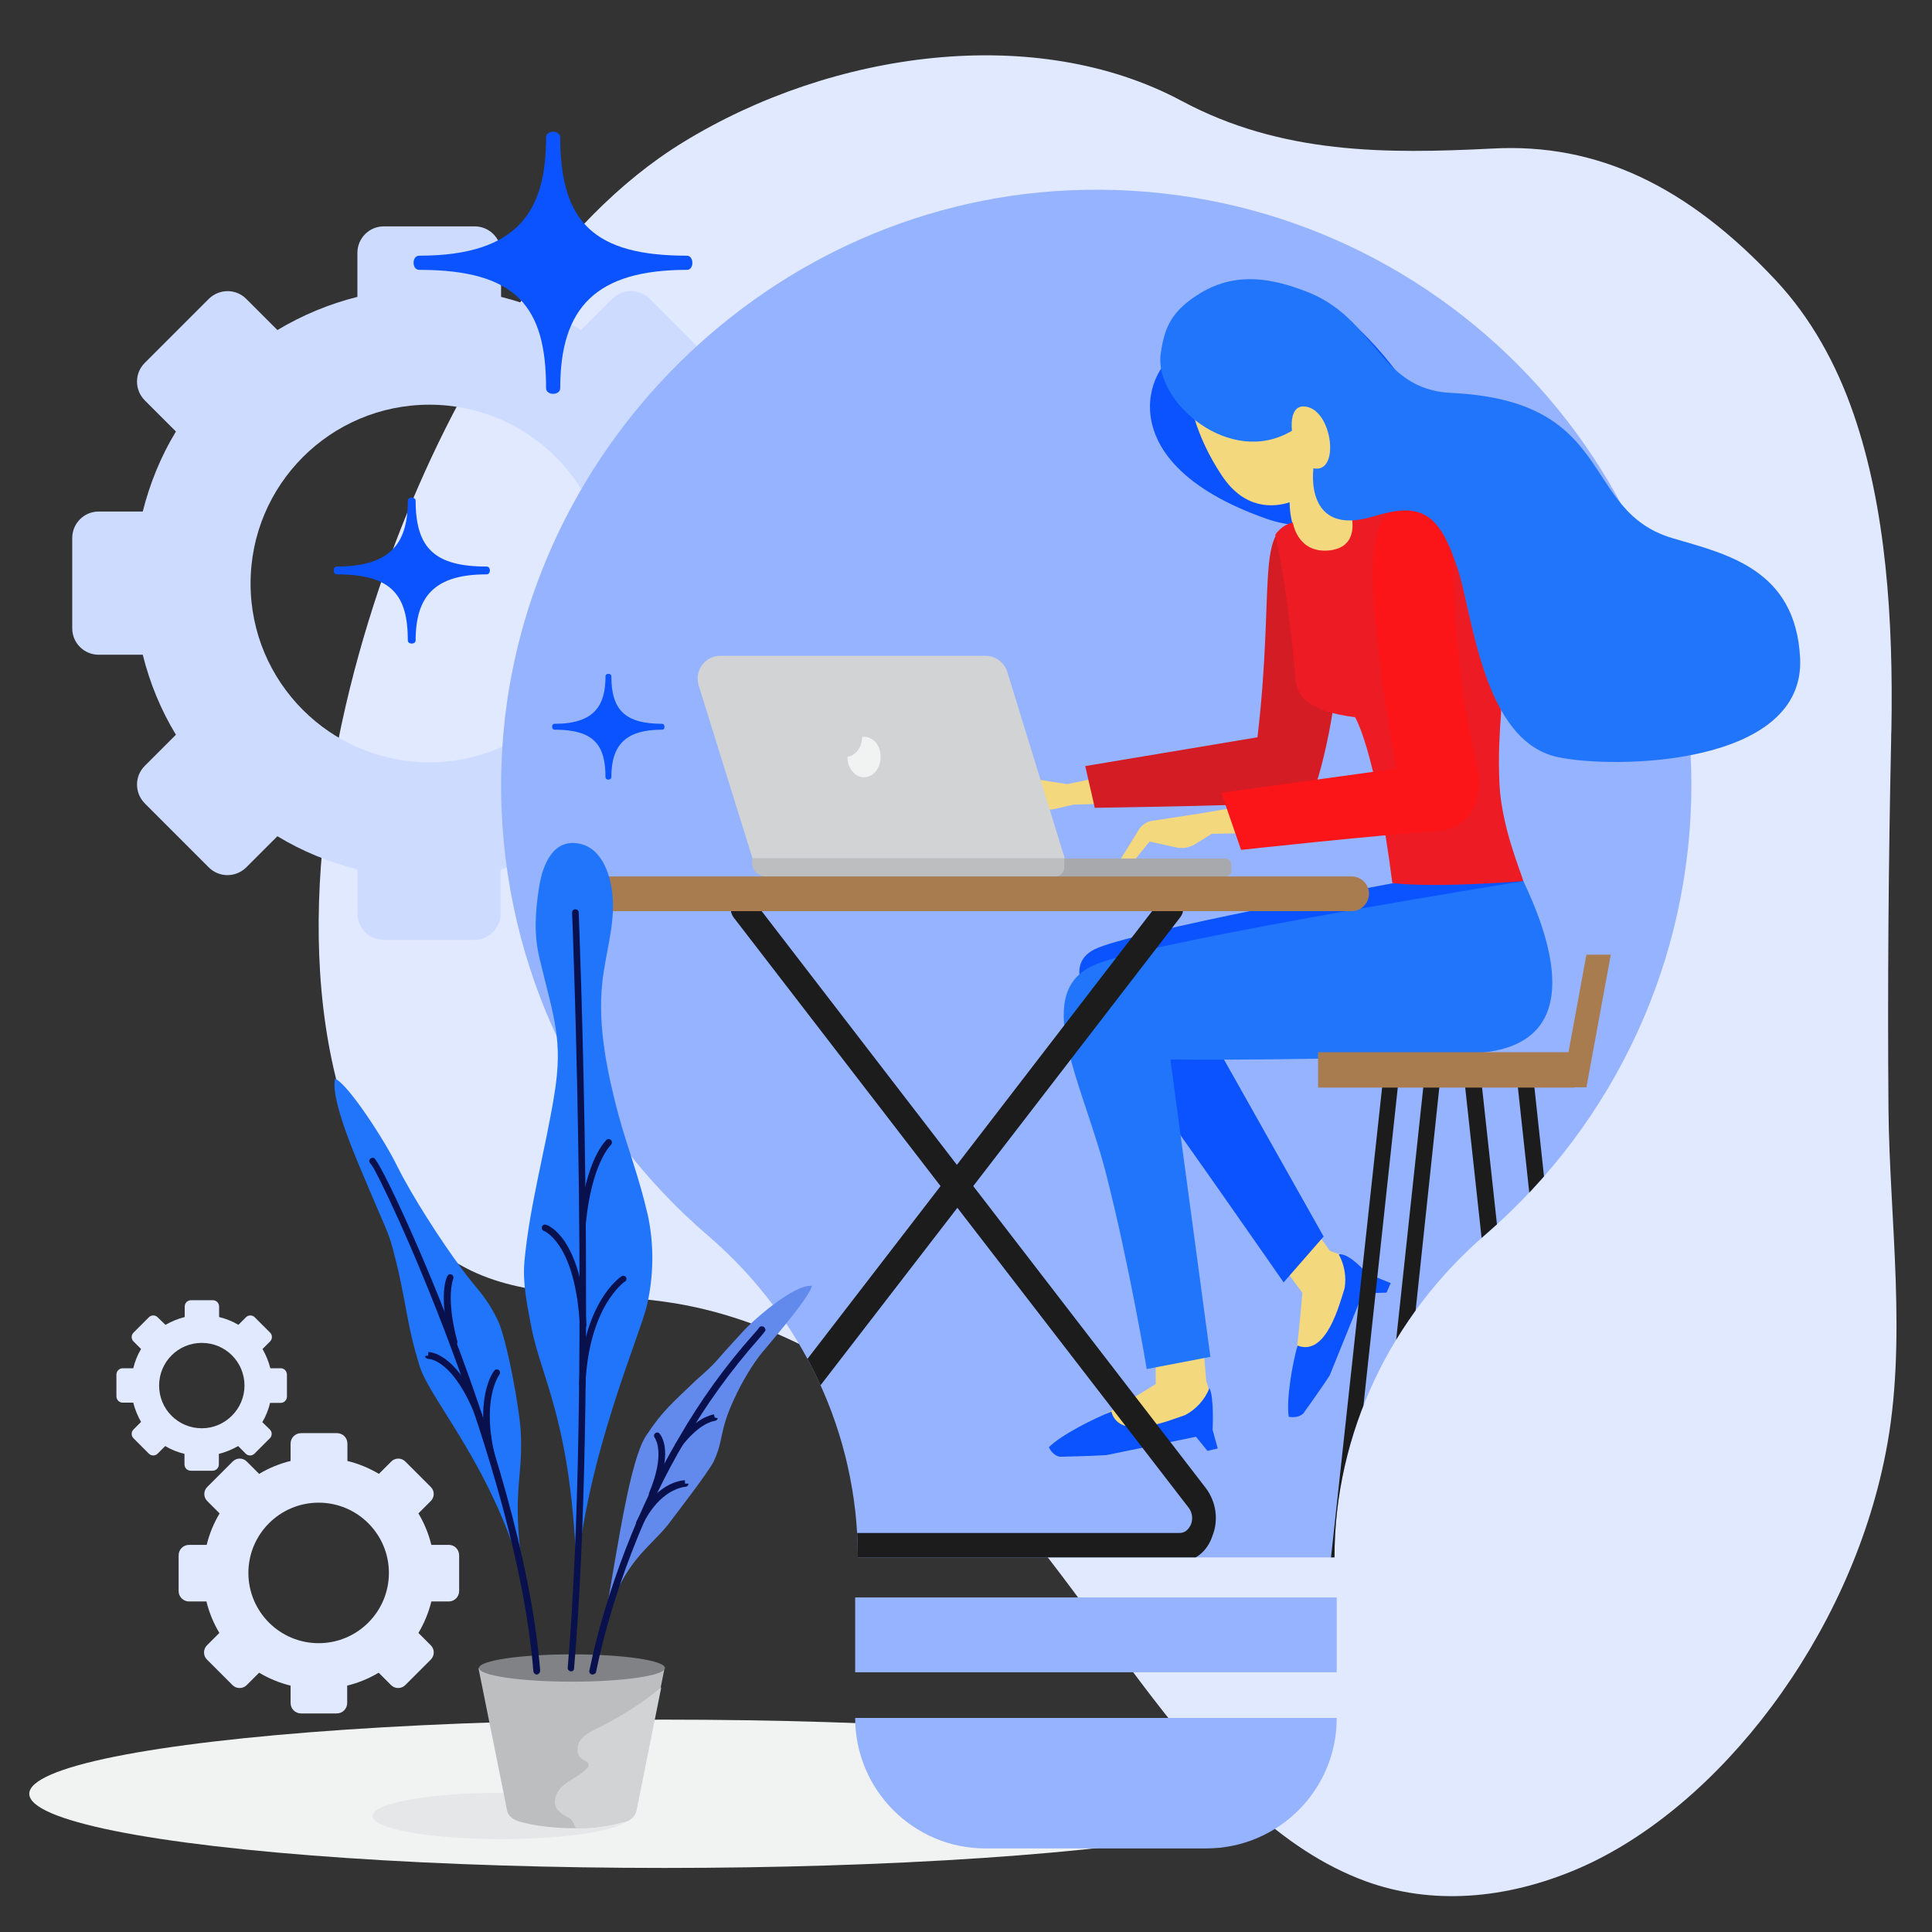 <?xml version="1.0" encoding="utf-8"?>
<!-- Generator: Adobe Illustrator 23.0.3, SVG Export Plug-In . SVG Version: 6.00 Build 0)  -->
<svg version="1.1" id="Layer_1" xmlns="http://www.w3.org/2000/svg" xmlns:xlink="http://www.w3.org/1999/xlink" x="0px" y="0px"
	 viewBox="0 0 792 792" style="enable-background:new 0 0 792 792;" xml:space="preserve">
<rect x="0" y="0" width="792" height="792" fill="#333333" stroke="none"/>
<style type="text/css">
	.st0{fill:#E0E9FF;}
	.st1{fill:#CCDBFF;}
	.st2{fill:#F1F2F2;}
	.st3{fill:#96B3FF;}
	.st4{clip-path:url(#SVGID_2_);}
	.st5{fill:#F4D87E;}
	.st6{fill:#0B53FF;}
	.st7{fill:#D31C24;}
	.st8{fill:#ED1C24;}
	.st9{fill:#FB1518;}
	.st10{fill:#D1D3D4;}
	.st11{fill:#A7A9AC;}
	.st12{fill:#BCBEC0;}
	.st13{fill:#2175FB;}
	.st14{fill:#1C1C1D;}
	.st15{fill:#A97C50;}
	.st16{fill:#E6E7E8;}
	.st17{fill:#808285;}
	.st18{fill:#08104E;}
	.st19{fill:#628AEC;}
</style>
<g id="saass" transform="translate(-355.5 -56.939)">
	<g id="Group_120" transform="translate(371.016 56.939)">
		<g id="Group_118" transform="translate(89.544)">
			<path id="Path_73" class="st0" d="M669.1,454.7c-0.4-50.5,0-100.9,1.1-151.7c0-1.3,0-2.7,0.1-4c0.8-45-2.2-90.6-15.4-129
				c-7.2-21-17.7-39.8-32.1-55.2c-36-38.4-73-56.3-116.2-53.9c-43.4,2.2-86.3,2.4-127.2-19.5C319.5,9.3,236.1,20.8,175,58.3
				c-53.1,32.5-91.3,96.8-115.5,157.8c-25.6,64.9-44.8,152.4-27,225.3c8.1,33.1,27,65.8,55.6,79.5c24.3,11.7,52.5,8.9,79.1,12.7
				c46.6,6.4,88.4,32.7,124.1,67c54.8,52.7,93.8,145,163.5,170.6c26.6,9.7,57.1,7.8,87.6-5.4c57.3-25,110.8-94.7,125.5-169.9
				C677,550.3,669.5,499.6,669.1,454.7z"/>
		</g>
		<path id="Path_74" class="st1" d="M296,209.7h-18.1c-2.9-11.6-7.4-22.6-13.6-32.8l12.8-12.8c4.2-4.2,4.2-11,0-15.3l-26.3-26.3
			c-4.2-4.2-11-4.2-15.3,0l-12.8,12.8c-10.2-6.2-21.3-10.7-32.8-13.6v-18.1c0-6-4.9-10.8-10.8-10.8h-37.3c-6,0-10.8,4.9-10.8,10.8
			v18.1c-11.6,2.9-22.6,7.5-32.8,13.6l-12.8-12.8c-4.2-4.2-11-4.2-15.3,0l-26.3,26.3c-4.2,4.2-4.2,11,0,15.3l12.8,12.8
			c-6.2,10.2-10.7,21.3-13.6,32.8H24.9c-6,0-10.8,4.9-10.8,10.8v37.1c0,6,4.9,10.8,10.8,10.8H43c2.9,11.6,7.4,22.6,13.6,32.8
			l-12.8,12.8c-4.2,4.2-4.2,11,0,15.3l26.3,26.3c4.2,4.2,11,4.2,15.3,0l12.8-12.8c10.2,6.2,21.3,10.7,32.8,13.6v18.1
			c0,6,4.9,10.8,10.8,10.8h37.1c6,0,10.8-4.9,10.8-10.8v-18.1c11.6-2.9,22.6-7.4,32.8-13.6l12.8,12.8c4.2,4.2,11,4.2,15.3,0
			l26.3-26.3c4.2-4.2,4.2-11,0-15.3l-12.8-12.8c6.2-10.2,10.7-21.3,13.6-32.8h18.1c6,0,10.8-4.9,10.8-10.8v-37.1
			c0.1-5.9-4.6-10.7-10.5-10.8C296.2,209.7,296.1,209.7,296,209.7z M160.5,312.5c-40.5,0-73.3-32.8-73.3-73.3
			c0-40.5,32.8-73.3,73.3-73.3s73.3,32.8,73.3,73.3C233.7,279.7,200.9,312.5,160.5,312.5C160.5,312.5,160.5,312.5,160.5,312.5
			L160.5,312.5z"/>
		<g id="Group_119" transform="translate(16.008 452.002)">
			<path id="Path_75" class="st0" d="M152.4,181.3h-7.1c-1.1-4.5-2.9-8.9-5.3-12.9l5-5c1.7-1.6,1.7-4.3,0-5.9c0,0,0,0,0,0
				l-10.3-10.3c-1.6-1.7-4.3-1.7-5.9,0c0,0,0,0,0,0l-5,5c-4-2.4-8.4-4.2-12.9-5.3v-7.1c0-2.4-1.9-4.3-4.3-4.3H91.9
				c-2.4,0-4.3,1.9-4.3,4.3v7.1c-4.5,1.1-8.9,2.9-12.9,5.3l-5-5c-1.6-1.7-4.3-1.7-5.9,0c0,0,0,0,0,0l-10.3,10.3
				c-1.7,1.6-1.7,4.3,0,5.9c0,0,0,0,0,0l5,5c-2.4,4-4.2,8.4-5.3,12.9H46c-2.4,0-4.3,1.9-4.3,4.3v14.6c0,2.4,1.9,4.3,4.3,4.3h7.1
				c1.1,4.5,2.9,8.9,5.3,12.9l-5,5c-1.7,1.6-1.7,4.3-0.1,5.9c0,0,0,0,0.1,0.1l10.3,10.3c1.6,1.7,4.3,1.7,5.9,0.1c0,0,0,0,0.1-0.1
				l5-5c4,2.4,8.4,4.2,12.9,5.3v7.1c0,2.4,1.9,4.3,4.3,4.3h14.6c2.4,0,4.3-1.9,4.3-4.3V239c4.5-1.1,8.9-2.9,12.9-5.3l5,5
				c1.6,1.7,4.3,1.7,5.9,0.1c0,0,0,0,0.1-0.1l10.3-10.3c1.7-1.6,1.7-4.3,0.1-5.9c0,0,0,0-0.1-0.1l-5-5c2.4-4,4.2-8.4,5.3-12.9h7.1
				c2.4,0,4.3-1.9,4.3-4.3v-14.6c0-2.3-1.8-4.3-4.2-4.3C152.5,181.3,152.4,181.3,152.4,181.3z M99.1,221.6
				c-15.9,0-28.8-12.9-28.8-28.8c0-15.9,12.9-28.8,28.8-28.8c15.9,0,28.8,12.9,28.8,28.8l0,0C127.9,208.7,115,221.6,99.1,221.6z"/>
			<path id="Path_76" class="st0" d="M83.6,108.9h-4.3c-0.7-2.8-1.8-5.4-3.2-7.9l3.1-3.1c1-1,1-2.6,0-3.6L72.9,88c-1-1-2.6-1-3.6,0
				l-3.1,3.1c-2.5-1.5-5.1-2.5-7.9-3.2v-4.3c0-1.5-1.2-2.6-2.6-2.6c0,0,0,0,0,0h-8.9c-1.5,0-2.6,1.2-2.6,2.6c0,0,0,0,0,0v4.3
				c-2.8,0.7-5.4,1.8-7.9,3.2L33.1,88c-1-1-2.6-1-3.6,0l-6.3,6.3c-1,1-1,2.6,0,3.6l3.1,3.1c-1.5,2.5-2.5,5.1-3.2,7.9h-4.3
				c-1.5,0-2.6,1.2-2.6,2.6c0,0,0,0,0,0v8.9c0,1.5,1.2,2.6,2.6,2.6c0,0,0,0,0,0h4.3c0.7,2.8,1.8,5.4,3.2,7.9l-3.1,3.1
				c-1,1-1,2.6,0,3.6l6.3,6.3c1,1,2.6,1,3.6,0l3.1-3.1c2.5,1.5,5.1,2.5,7.9,3.2v4.3c0,1.5,1.2,2.6,2.6,2.6c0,0,0,0,0,0h8.9
				c1.5,0,2.6-1.2,2.6-2.6c0,0,0,0,0,0V144c2.8-0.7,5.4-1.8,7.9-3.2l3.1,3.1c1,1,2.6,1,3.6,0l6.3-6.3c1-1,1-2.6,0-3.6L76,131
				c1.5-2.5,2.5-5.1,3.2-7.9h4.3c1.5,0,2.6-1.2,2.6-2.6c0,0,0,0,0,0v-8.9C86.1,110.1,85,108.9,83.6,108.9z M51.2,133.5
				c-9.7,0-17.5-7.8-17.5-17.5c0-9.7,7.8-17.5,17.5-17.5c9.7,0,17.5,7.8,17.5,17.5c0,0,0,0,0,0C68.7,125.6,60.8,133.5,51.2,133.5
				L51.2,133.5z"/>
		</g>
	</g>
	<g id="Group_140" transform="translate(355.5 105.782)">
		<ellipse id="Ellipse_72" class="st2" cx="272.4" cy="686.5" rx="260.4" ry="30.4"/>
		<g id="Group_139" transform="translate(171.265)">
			<g id="Group_137">
				<g id="Group_136">
					<path id="Path_77" class="st3" d="M437.5,457.4c-38.6,33.4-61.7,81.2-61.7,132.2H180.4c0-50.9-22.8-98.7-61.3-131.8
						c-55-47.1-86.1-116.2-84.9-188.5C36,142,139.4,35.1,266.6,29.2c140-6.5,255.5,105.1,255.5,243.7
						C522.1,343.8,491.2,411.1,437.5,457.4z M376.7,606H179.3v30.7h197.4V606z M376.7,655.4H179.3c0,29.5,23.9,53.5,53.4,53.5
						c0,0,0.1,0,0.1,0h90.4c29.5,0,53.5-23.9,53.5-53.4C376.7,655.5,376.7,655.4,376.7,655.4L376.7,655.4z"/>
					<g>
						<defs>
							<path id="SVGID_1_" d="M437.5,457.4c-38.6,33.4-61.7,81.2-61.7,132.2H180.4c0-50.9-22.8-98.7-61.3-131.8
								c-55-47.1-86.1-116.2-84.9-188.5C36,142,139.4,35.1,266.6,29.2c140-6.5,255.5,105.1,255.5,243.7
								C522.1,343.8,491.2,411.1,437.5,457.4z M376.7,606H179.3v30.7h197.4V606z M376.7,655.4H179.3c0,29.5,23.9,53.5,53.4,53.5
								c0,0,0.1,0,0.1,0h90.4c29.5,0,53.5-23.9,53.5-53.4C376.7,655.5,376.7,655.4,376.7,655.4L376.7,655.4z"/>
						</defs>
						<clipPath id="SVGID_2_">
							<use xlink:href="#SVGID_1_"  style="overflow:visible;"/>
						</clipPath>
						<g id="Group_135" class="st4">
							<g id="Group_121" transform="translate(209.941 250.957)">
								<path id="Path_78" class="st5" d="M152.6,197.1L164,213l7.2,2.5c2.6,1,6.1,5.1,5.3,7.8c-4.9,13.6-21.1,50.3-25.2,55.6
									c0,0-5.4-4.6-3.5-9.2c1.9-4.6,4.9-39.5,4.9-39.5l-10.8-14.6L152.6,197.1z"/>
								<path id="Path_79" class="st6" d="M179.1,222.2c0,0-7.2-8.5-11.5-7.8c2.3,4.2,3.2,9.1,2.4,13.9c-2.1,6.5-7.5,28.1-19.3,23.5
									c-2.1,7.4-4.7,22.1-3.6,29.2c0,0,3.8,0.8,6-1.4c0,0,8.1-11.3,10.8-15.6l13.6-33.6l9.7-0.3l1.7-3.9L179.1,222.2z"/>
								<path id="Path_80" class="st6" d="M189.6,62.3c0,0-108,19.9-122.2,27.1c-14,7.2-2.2,24.3,16.8,50.3s60.8,86.2,60.8,86.2
									l16.4-18.8l-46.9-83.3c0,0,112.6,2.2,123.7-10.8s10.7-30.7,5-51.7L189.6,62.3z"/>
							</g>
							<g id="Group_124" transform="translate(172.421 36.066)">
								<path id="Path_81" class="st6" d="M140.8,59.9c-10.7-0.3-35.6,43.5,35.4,68.1c24.3,8.3,70.8-1.9,80.4-14.6
									c0,0-38.5-83.8-79.4-79.7C143,37,140.8,59.9,140.8,59.9z"/>
								<g id="Group_122" transform="translate(0 84.633)">
									<path id="Path_82" class="st5" d="M56.4,159l16.1-10.4l21.3,3.3l72.4-15l2.5,21.3l-72.3,2.1l-7.8,1.8
										c-2.3,0.5-4.6,0.2-6.7-1l-9.7-5.3L58,164L56.4,159z"/>
									<path id="Path_83" class="st7" d="M187.5,44.6c-16.7,2.1-8.5,27-15.7,88.1l-70.6,11.8l3.9,17.1c0,0,76.6-1,88.3-2.9
										C206.1,127.2,215.7,41,187.5,44.6z"/>
								</g>
								<path id="Path_84" class="st5" d="M218.5,125.9c-7.5,7-6.3,15.4-17.1,15c-17,2.4-16.4-19.9-16.4-19.9
									c-6.5,2.1-18.5,3.2-27.9-11.1c-10.8-16.3-13.8-30.9-15.4-44.6c-1-8.9,2.6-14.6,17.7-18.6c14.9-4.2,26,0.4,38.2,16.3
									c10,13.1,11.7,43.7,11.7,43.7C211.9,112.3,218.5,125.9,218.5,125.9z"/>
								<path id="Path_85" class="st8" d="M280.8,276.3c0,0-35.2,2.9-53.7,0.8c-7.1-55.2-15.3-68-15.3-68
									c-19-2.4-24.6-8.5-24.6-17.7c-3.2-36.8-8.1-57.1-8.1-57.1c1.7-2.5,4.3-4.3,7.2-5c0,0,1.8,12.9,15.2,11.4
									c14.3-1.7,7.8-18.1,7.8-18.1c7.6-5,15.7-5.4,24.2-3.5c8.5,1.9,15.7,7.4,21.4,13.8c13.6,15,14.2,31,16.4,51.2
									s-1.4,27.8-0.3,52.4C271.9,254.1,279.6,272,280.8,276.3z"/>
								<g id="Group_123" transform="translate(50.98 76.09)">
									<path id="Path_86" class="st5" d="M63,194l9.5-15.4c1.2-1.6,3-2.7,5-3.1l19-2.9l79.7-13.5l0.8,20.4l-74.9,1.3l-7.1,4.4
										c-2.1,1.2-4.6,1.7-7,1.3L76.6,184l-11.1,13.6L63,194z"/>
									<path id="Path_87" class="st9" d="M170.6,55.5c3.2-7.4,6.4-12.5,15.2-12.1c24.7,0.8,7.6,37.5,25,108.8
										c1.8,7.2,2.8,26.6-17.7,27.7s-79,7.5-79,7.5L106,164l71.7-9.9C177.9,154,162.2,74.6,170.6,55.5z"/>
								</g>
							</g>
							<g id="Group_125" transform="translate(71.332 169.191)">
								<path id="Path_88" class="st10" d="M193.9,133.9h-128l-22.1-71c-1.5-5,1.3-10.2,6.2-11.7c0.9-0.3,1.8-0.4,2.7-0.4h108.7
									c4.1,0,7.7,2.7,8.9,6.5L193.9,133.9z"/>
								<path id="Path_89" class="st11" d="M259.8,141.3H71.4c-3.1,0-5.6-2.5-5.6-5.6v-1.8h193.9c1.4,0,2.5,1.1,2.5,2.5c0,0,0,0,0,0
									v2.4C262.3,140.1,261.2,141.3,259.8,141.3C259.8,141.3,259.8,141.3,259.8,141.3z"/>
								<path id="Path_90" class="st12" d="M189.9,141.3H71.4c-3.1,0-5.7-2.5-5.7-5.6c0,0,0-0.1,0-0.1v-1.8h128v3.5
									c0.1,2.1-1.5,3.9-3.6,4C190,141.3,189.9,141.3,189.9,141.3z"/>
								<path id="Path_91" class="st2" d="M111.6,84c-0.3,0-0.6,0-0.8,0.1c0,4.2-2.6,7.6-6,8.1v0.1c0,4.6,3.1,8.3,6.8,8.3
									c3.8,0,6.8-3.8,6.8-8.3C118.5,87.8,115.5,84,111.6,84z"/>
							</g>
							<g id="Group_127" transform="translate(199.02 251.08)">
								<g id="Group_126" transform="translate(0 166.856)">
									<path id="Path_92" class="st5" d="M122.8,82.8l1.4,16.5l2.2,7.2c0.8,2.6-0.4,8.1-3.1,8.9c-13.9,4.2-53,13.3-59.6,13.2
										c0,0,0.4-7.1,5.3-8.3c4.9-1.3,34.5-19.7,34.5-19.7l-0.1-13.9L122.8,82.8z"/>
									<path id="Path_93" class="st6" d="M126.8,119.3c0,0,0.7-13.5-1.3-17c-1.9,4.7-5.4,8.6-9.9,11c-6.5,2.2-27,10.8-30.3-1.4
										c-7.1,2.8-20.6,9.5-25.6,14.6c0,0,1.5,3.6,4.7,3.9c0,0,13.9-0.3,19-0.7l36.6-7.5l4.7,5.8l4.2-1L126.8,119.3z"/>
								</g>
								<path id="Path_94" class="st13" d="M254.2,61.3c9.6,20.2,28.6,67.7-19.7,70.5c-55.6,3.3-125,2.6-125,2.6l16.4,121.9l-26.1,5
									c0,0-7.1-42.7-16.8-80.6c-9.9-38-31.7-75.3-2.8-85.8C108.7,84.6,254.2,61.3,254.2,61.3z"/>
							</g>
							<g id="Group_130" transform="translate(16.155 249.356)">
								<g id="Group_128" transform="translate(55.344 6.121)">
									<path id="Path_95" class="st14" d="M240.7,335.9H58.5c-6.1,0-11.4-4-13.8-10.7c-2.5-6.5-1.5-13.8,2.6-19.3l95.5-124
										L58,71.8c-1.8-2.5-1.7-5.9,0.3-8.3c1.6-1.9,4.4-2.1,6.3-0.5c0.3,0.3,0.6,0.6,0.8,0.9l84.1,109.3l84.1-109.3
										c1.4-2,4.2-2.6,6.3-1.1c0.3,0.2,0.6,0.4,0.8,0.7c2.1,2.3,2.2,5.9,0.3,8.3l-84.8,110.1l95.5,124c4.1,5.6,5.1,12.9,2.6,19.3
										C252.1,331.9,246.8,335.9,240.7,335.9z M149.7,190.8L54.7,314c-1.4,1.9-1.8,4.4-0.8,6.5c0.6,2.1,2.5,3.5,4.7,3.6h182.2
										c3.1,0,4.3-2.8,4.7-3.6c0.8-2.2,0.5-4.6-0.8-6.5L149.7,190.8z"/>
								</g>
								<g id="Group_129">
									<path id="Path_96" class="st15" d="M366.7,75.3H43.3c-3.9,0-7.1-3.2-7.1-7.1l0,0c0-3.9,3.2-7.1,7.1-7.1h323.4
										c3.9,0,7.1,3.2,7.1,7.1l0,0C373.7,72.1,370.6,75.3,366.7,75.3z"/>
								</g>
							</g>
							<g id="Group_134" transform="translate(296.67 277.801)">
								<g id="Group_131" transform="translate(21.427 46.424)">
									<path id="Path_97" class="st14" d="M158.6,248.6H75.2L94.3,70.8l6.5,0.7L82.7,241.9h68.5L132.8,72l6.7-0.7L158.6,248.6z"/>
								</g>
								<g id="Group_132" transform="translate(4.433 38.42)">
									<path id="Path_98" class="st14" d="M156.4,275.8H73l22.4-206H134L156.4,275.8z M80.3,269.1h68.5l-21-192.7h-26.7
										L80.3,269.1z"/>
								</g>
								<g id="Group_133">
									<rect id="Rectangle_266" x="72.4" y="104.7" class="st15" width="105" height="14.5"/>
									<path id="Path_99" class="st15" d="M182.4,119.1h-10l10-54.4h10L182.4,119.1z"/>
								</g>
							</g>
						</g>
					</g>
				</g>
			</g>
			<g id="Group_138" transform="translate(239.364 32.43)">
				<path id="Path_101" class="st13" d="M152.5,130.4c-28.8,8.8-24.7-19.7-24.7-19.7c11,2.4,7.9-23.8-3.2-25.3
					c-7.1-1-5.6,9.9-5.6,9.9c-25.4,15.3-56.7-12-53.8-31.6c1.5-10.6,4.2-17.5,16.4-24.9c15-9,29.9-5.7,43.2-0.6
					c28.9,11,29.5,40.2,59.5,41.6c68.4,3.2,52.5,48.4,90.9,59.6c22.1,6.5,50.3,12.7,52.1,49.1c2.2,44.2-75.8,45.6-99.3,40.6
					c-30.6-6.5-34.8-57.7-41-77C179.3,128.3,171.5,124.6,152.5,130.4z"/>
			</g>
		</g>
	</g>
	<g id="Group_144" transform="translate(466.081 84.659)">
		<g id="Group_141" transform="translate(79.334 196.995)">
			<path id="Path_102" class="st6" d="M81.6,74.4c-14.9,0-20.9,6.1-20.9,19.5c0,1.3-2.4,1.3-2.4,0c0-13.2-4.7-19.5-20.9-19.5
				c-1.3,0-1.3-2.4,0-2.4c16.5,0,20.9-7.6,20.9-19.5c0-1.3,2.4-1.3,2.4,0c0,13.9,5.7,19.5,20.9,19.5C82.8,72.2,82.8,74.4,81.6,74.4z
				"/>
		</g>
		<g id="Group_142" transform="translate(0 132.931)">
			<path id="Path_103" class="st6" d="M88.9,74.8c-20.9,0-29.1,8.6-29.1,27.1c0,1.7-3.2,1.7-3.2,0c0-18.5-6.5-27.1-29.1-27.1
				c-1.7,0-1.7-3.2,0-3.2c23.1,0,29.1-10.7,29.1-27c0-1.7,3.2-1.7,3.2,0c0,19.5,7.9,27,29.1,27C90.7,71.6,90.7,74.8,88.9,74.8z"/>
		</g>
		<g id="Group_143" transform="translate(28.877)">
			<path id="Path_104" class="st6" d="M142.2,82.9c-37.3,0-52,15.4-52,48.5c0,3.1-5.8,3.1-5.8,0c0-33.1-11.8-48.5-52-48.5
				c-3.1,0-3.1-5.8,0-5.8c41.4,0,52-19.2,52-48.5c0-3.1,5.8-3.1,5.8,0c0,34.9,14,48.5,52,48.5C145.1,77.2,145.1,82.9,142.2,82.9z"/>
		</g>
	</g>
	<g id="Group_172" transform="translate(466.245 342.969)">
		<g id="Group_145" transform="translate(13.75 344.896)">
			<path id="Path_105" class="st16" d="M133.8,113.5c0,5.3-23.6,9.5-52.8,9.5s-52.8-4.2-52.8-9.5s23.6-9.5,52.8-9.5
				C110.1,104,133.8,108.3,133.8,113.5z"/>
		</g>
		<g id="Group_171">
			<g id="Group_149" transform="translate(52.293 294.654)">
				<g id="Group_146" transform="translate(0 4.926)">
					<path id="Path_106" class="st12" d="M91.8,161.4c-11.3,3.3-28.6,3.2-40.9,0c-2.9-0.7-5.6-2.1-6.1-5L33.1,98.2h76.3l-11.7,58.3
						C97.3,159.3,94.7,160.6,91.8,161.4z"/>
				</g>
				<g id="Group_147" transform="translate(0.246)">
					<ellipse id="Ellipse_73" class="st17" cx="71.2" cy="103.1" rx="38.1" ry="5.6"/>
				</g>
				<g id="Group_148" transform="translate(27.839 11.945)">
					<path id="Path_107" class="st10" d="M80.2,99.1c-8,6.5-16.7,12.1-26,16.7c-2.6,1.3-5.4,2.5-7.1,4.9c-1.7,2.4-1.8,6.3,0.7,7.8
						c1,0.7,2.6,1.1,2.6,2.4c0,0.5-0.3,1-0.7,1.4c-2.6,2.9-6.5,4.3-9.5,6.8c-3.1,2.5-5,7.4-2.4,10.3c1.2,1.3,2.7,2.3,4.3,3.1
						c2.2,0.8,2.6,4.4,3.5,4.4c11.4,0,18.4-2.5,18.4-2.5c3,0,5.5-2.1,6.1-5L80.2,99.1z"/>
				</g>
			</g>
			<g id="Group_156" transform="translate(68.74)">
				<g id="Group_150">
					<path id="Path_108" class="st13" d="M41.8,107.3c-2.5-10-1.9-19.3-0.3-29.6s6.3-19.9,16.4-17.9c9.7,1.8,13.2,13.6,13.8,22.2
						c0.8,11.8-3.1,23.2-4.3,35c-1.9,17.7,2.1,37,6.7,54.2c3.8,13.8,8.3,24.9,12,41c2.6,12.2,2.4,24.8-0.4,37
						c-3.3,13.5-24.6,61.6-28.8,110.9c-1.9-63.1-14.5-80.8-18.6-102.3c-1.7-8.9-3.6-17.7-2.8-26.7c2.1-22.9,8.5-45.3,12.2-68.1
						C51.5,140.3,47.5,131.1,41.8,107.3z"/>
				</g>
				<g id="Group_155" transform="translate(6.503 24.114)">
					<g id="Group_151" transform="translate(9.436)">
						<path id="Path_109" class="st18" d="M38.7,375L38.7,375c-0.8,0-1.4-0.6-1.4-1.4C47,260.3,39.2,66,39.1,64
							c0-0.7,0.5-1.4,1.3-1.4c0.7,0,1.4,0.5,1.4,1.3c0.1,1.9,7.9,196.4-1.9,310C39.9,374.5,39.4,375,38.7,375z"/>
					</g>
					<g id="Group_152" transform="translate(13.623 133.031)">
						<path id="Path_110" class="st18" d="M39.2,125.5L39.2,125.5c-0.8,0-1.4-0.6-1.4-1.4C39.3,90.7,54.5,80.5,55.2,80
							c0.6-0.4,1.4-0.2,1.8,0.4c0.4,0.6,0.2,1.4-0.4,1.8c0,0,0,0-0.1,0l0,0c-0.1,0.1-14.7,10.1-16.1,42
							C40.6,124.9,39.9,125.5,39.2,125.5z"/>
					</g>
					<g id="Group_153" transform="translate(0 114.444)">
						<path id="Path_111" class="st18" d="M53.1,119.9c-0.7,0-1.3-0.6-1.4-1.3C49.8,84.9,37.1,80.1,37,80c-0.7-0.2-1.1-1-0.8-1.7
							c0.2-0.7,1-1.1,1.7-0.8c0.6,0.1,14.5,5,16.5,41c0.1,0.6-0.3,1.2-0.9,1.4C53.3,119.9,53.2,119.9,53.1,119.9L53.1,119.9z"/>
					</g>
					<g id="Group_154" transform="translate(13.746 83.299)">
						<path id="Path_112" class="st18" d="M39.2,109.5L39.2,109.5c-0.8-0.1-1.4-0.7-1.4-1.5c2.5-26.3,10.8-33.8,11.1-34.2
							c0.6-0.5,1.5-0.4,1.9,0.2c0.5,0.6,0.4,1.4-0.1,1.9c-0.1,0.1-7.9,7.5-10.3,32.4c0,0.6-0.4,1.2-1.1,1.3
							C39.3,109.5,39.3,109.5,39.2,109.5z"/>
					</g>
				</g>
			</g>
			<g id="Group_163" transform="translate(0 85.561)">
				<g id="Group_157">
					<path id="Path_113" class="st13" d="M40.1,114.8c-2.9-7.2-15.6-34.8-13.5-44.2c5.4,2.2,20.6,25.7,25.6,36.1
						c6.1,12.2,17.8,30.3,26,41.4c6.5,8.9,10.1,11.3,15,21.3c3.6,7.1,9.2,36.6,9.6,47.1c0.8,19.7-4.3,23.8,1.5,61
						c-12.4-47-38.6-74.9-43-89c-4.9-15.8-5-22.4-8.8-39.3C48.5,132.6,49.4,136.9,40.1,114.8z"/>
				</g>
				<g id="Group_162" transform="translate(12.698 28.767)">
					<g id="Group_158">
						<path id="Path_114" class="st18" d="M96.6,286.1c-0.7,0-1.3-0.6-1.4-1.3c-6.7-84.2-61.6-201.6-66.6-208
							c-0.1-0.1-0.3-0.1-0.3-0.3c-0.5-0.6-0.5-1.4,0.1-1.9c0,0,0,0,0,0c0.4-0.3,0.9-0.4,1.4-0.3c2.2,1,18.5,35.2,32.7,72.6
							C76.7,184,94.2,238.1,98,284.5C98,285.3,97.4,286,96.6,286.1C96.6,286.1,96.6,286.1,96.6,286.1L96.6,286.1z M30.1,76.7
							L30,76.8L30.1,76.7z"/>
					</g>
					<g id="Group_159" transform="translate(41.333 76.804)">
						<path id="Path_115" class="st18" d="M37.1,122.2c-0.6,0-1.1-0.4-1.3-1c-6.3-23.9,1.1-36,2.4-36.8c0.6-0.4,1.4-0.2,1.8,0.4
							c0.3,0.5,0.3,1.1-0.1,1.6c-0.4,0.6-7.5,11-1.5,34.2c0.1,0.7-0.3,1.4-1,1.7L37.1,122.2z"/>
					</g>
					<g id="Group_160" transform="translate(20.262 70.485)">
						<path id="Path_116" class="st18" d="M52.7,110.9c-0.5,0-1-0.3-1.3-0.8c-9-22.8-18.5-23.9-19.6-23.9c-0.6,0-1.2-0.5-1.3-1.1
							l1.3-0.3l0.1-1.4c2.1,0.1,12.5,1.7,22,25.6c0.3,0.6,0.1,1.3-0.5,1.6c-0.1,0-0.1,0.1-0.2,0.1C53,110.9,52.8,110.9,52.7,110.9z"
							/>
					</g>
					<g id="Group_161" transform="translate(27.044 42.314)">
						<path id="Path_117" class="st18" d="M35.5,109c-0.6,0-1.1-0.4-1.3-1c-5-19-1.9-27.8-0.7-28.2c0.7-0.3,1.5,0,1.8,0.7
							c0.1,0.4,0.1,0.8,0,1.1c-0.1,0.4-3.1,7.6,1.7,25.7c0.1,0.7-0.3,1.4-1,1.7L35.5,109z"/>
					</g>
				</g>
			</g>
			<g id="Group_170" transform="translate(92.541 160.78)">
				<g id="Group_164" transform="translate(5.437)">
					<path id="Path_118" class="st19" d="M95.6,99.3c3.8-4.4,21-19.7,28.5-19c-0.8,4.3-13.9,19.5-19,25.7
						c-6.5,7.2-13.6,20.7-16.4,29.6c-2.2,7.2-1.8,10.3-4.9,16.8c-2.4,4.6-14.3,20-18.6,25.7c-8.2,10.3-17.4,14-26.1,39.9
						c5.8-33.6,10.6-66.4,17-76.2c7-10.6,11-13.6,20.4-22.7C86.2,110.6,83.3,112.5,95.6,99.3z"/>
				</g>
				<g id="Group_169" transform="translate(0 14.643)">
					<g id="Group_165">
						<path id="Path_119" class="st18" d="M39.7,225h-0.3c-0.7-0.1-1.2-0.8-1.1-1.5c6.5-31.8,20.6-68.5,36.7-95.5
							c8.8-15.3,19.1-29.6,30.9-42.8c0.8-0.8,1.5-1.8,1.8-2.1c0.3-0.7,1-1,1.7-0.8c0.5,0.1,0.8,0.5,1,1c0.3,0.8,0.1,0.8-2.4,3.8
							c-11.6,13.1-21.9,27.3-30.6,42.4c-16,26.8-30,63.1-36.4,94.7C40.8,224.6,40.3,224.9,39.7,225z"/>
					</g>
					<g id="Group_166" transform="translate(16.962 55.937)">
						<path id="Path_120" class="st18" d="M41.8,108.4c-0.2,0-0.4,0-0.6-0.1c-0.6-0.3-0.9-1-0.7-1.6c0-0.1,0.1-0.1,0.1-0.2
							c7.5-15.6,17.8-17,19.9-17.1l0.1,1.4h1.4c0,0.7-0.5,1.2-1.2,1.3c0,0,0,0,0,0c-1.1,0.1-10.6,1.1-17.7,15.7
							C42.8,108.1,42.3,108.4,41.8,108.4z"/>
					</g>
					<g id="Group_167" transform="translate(21.721 38.603)">
						<path id="Path_121" class="st18" d="M42.4,113.8c-0.2,0-0.4,0-0.6-0.1c-0.7-0.3-1-1.1-0.7-1.8c6.7-16,2.6-22,2.4-22.4
							c-0.4-0.4-0.5-1-0.3-1.5c0.3-0.7,1.1-1,1.8-0.7c0.1,0,6.8,5.7-1.4,25.6C43.5,113.4,43,113.8,42.4,113.8z"/>
					</g>
					<g id="Group_168" transform="translate(31.082 32.047)">
						<path id="Path_122" class="st18" d="M43.6,100.5c-0.3,0-0.6-0.1-0.8-0.3c-0.6-0.4-0.7-1.2-0.3-1.8
							c7.8-10.3,14.2-11.8,15.8-12.1l0.3,1.3l1.3,0.3c-0.2,0.6-0.7,1-1.3,1.1c-1.1,0.1-6.8,1.4-14,11
							C44.4,100.3,44,100.5,43.6,100.5z"/>
					</g>
				</g>
			</g>
		</g>
	</g>
</g>
</svg>
